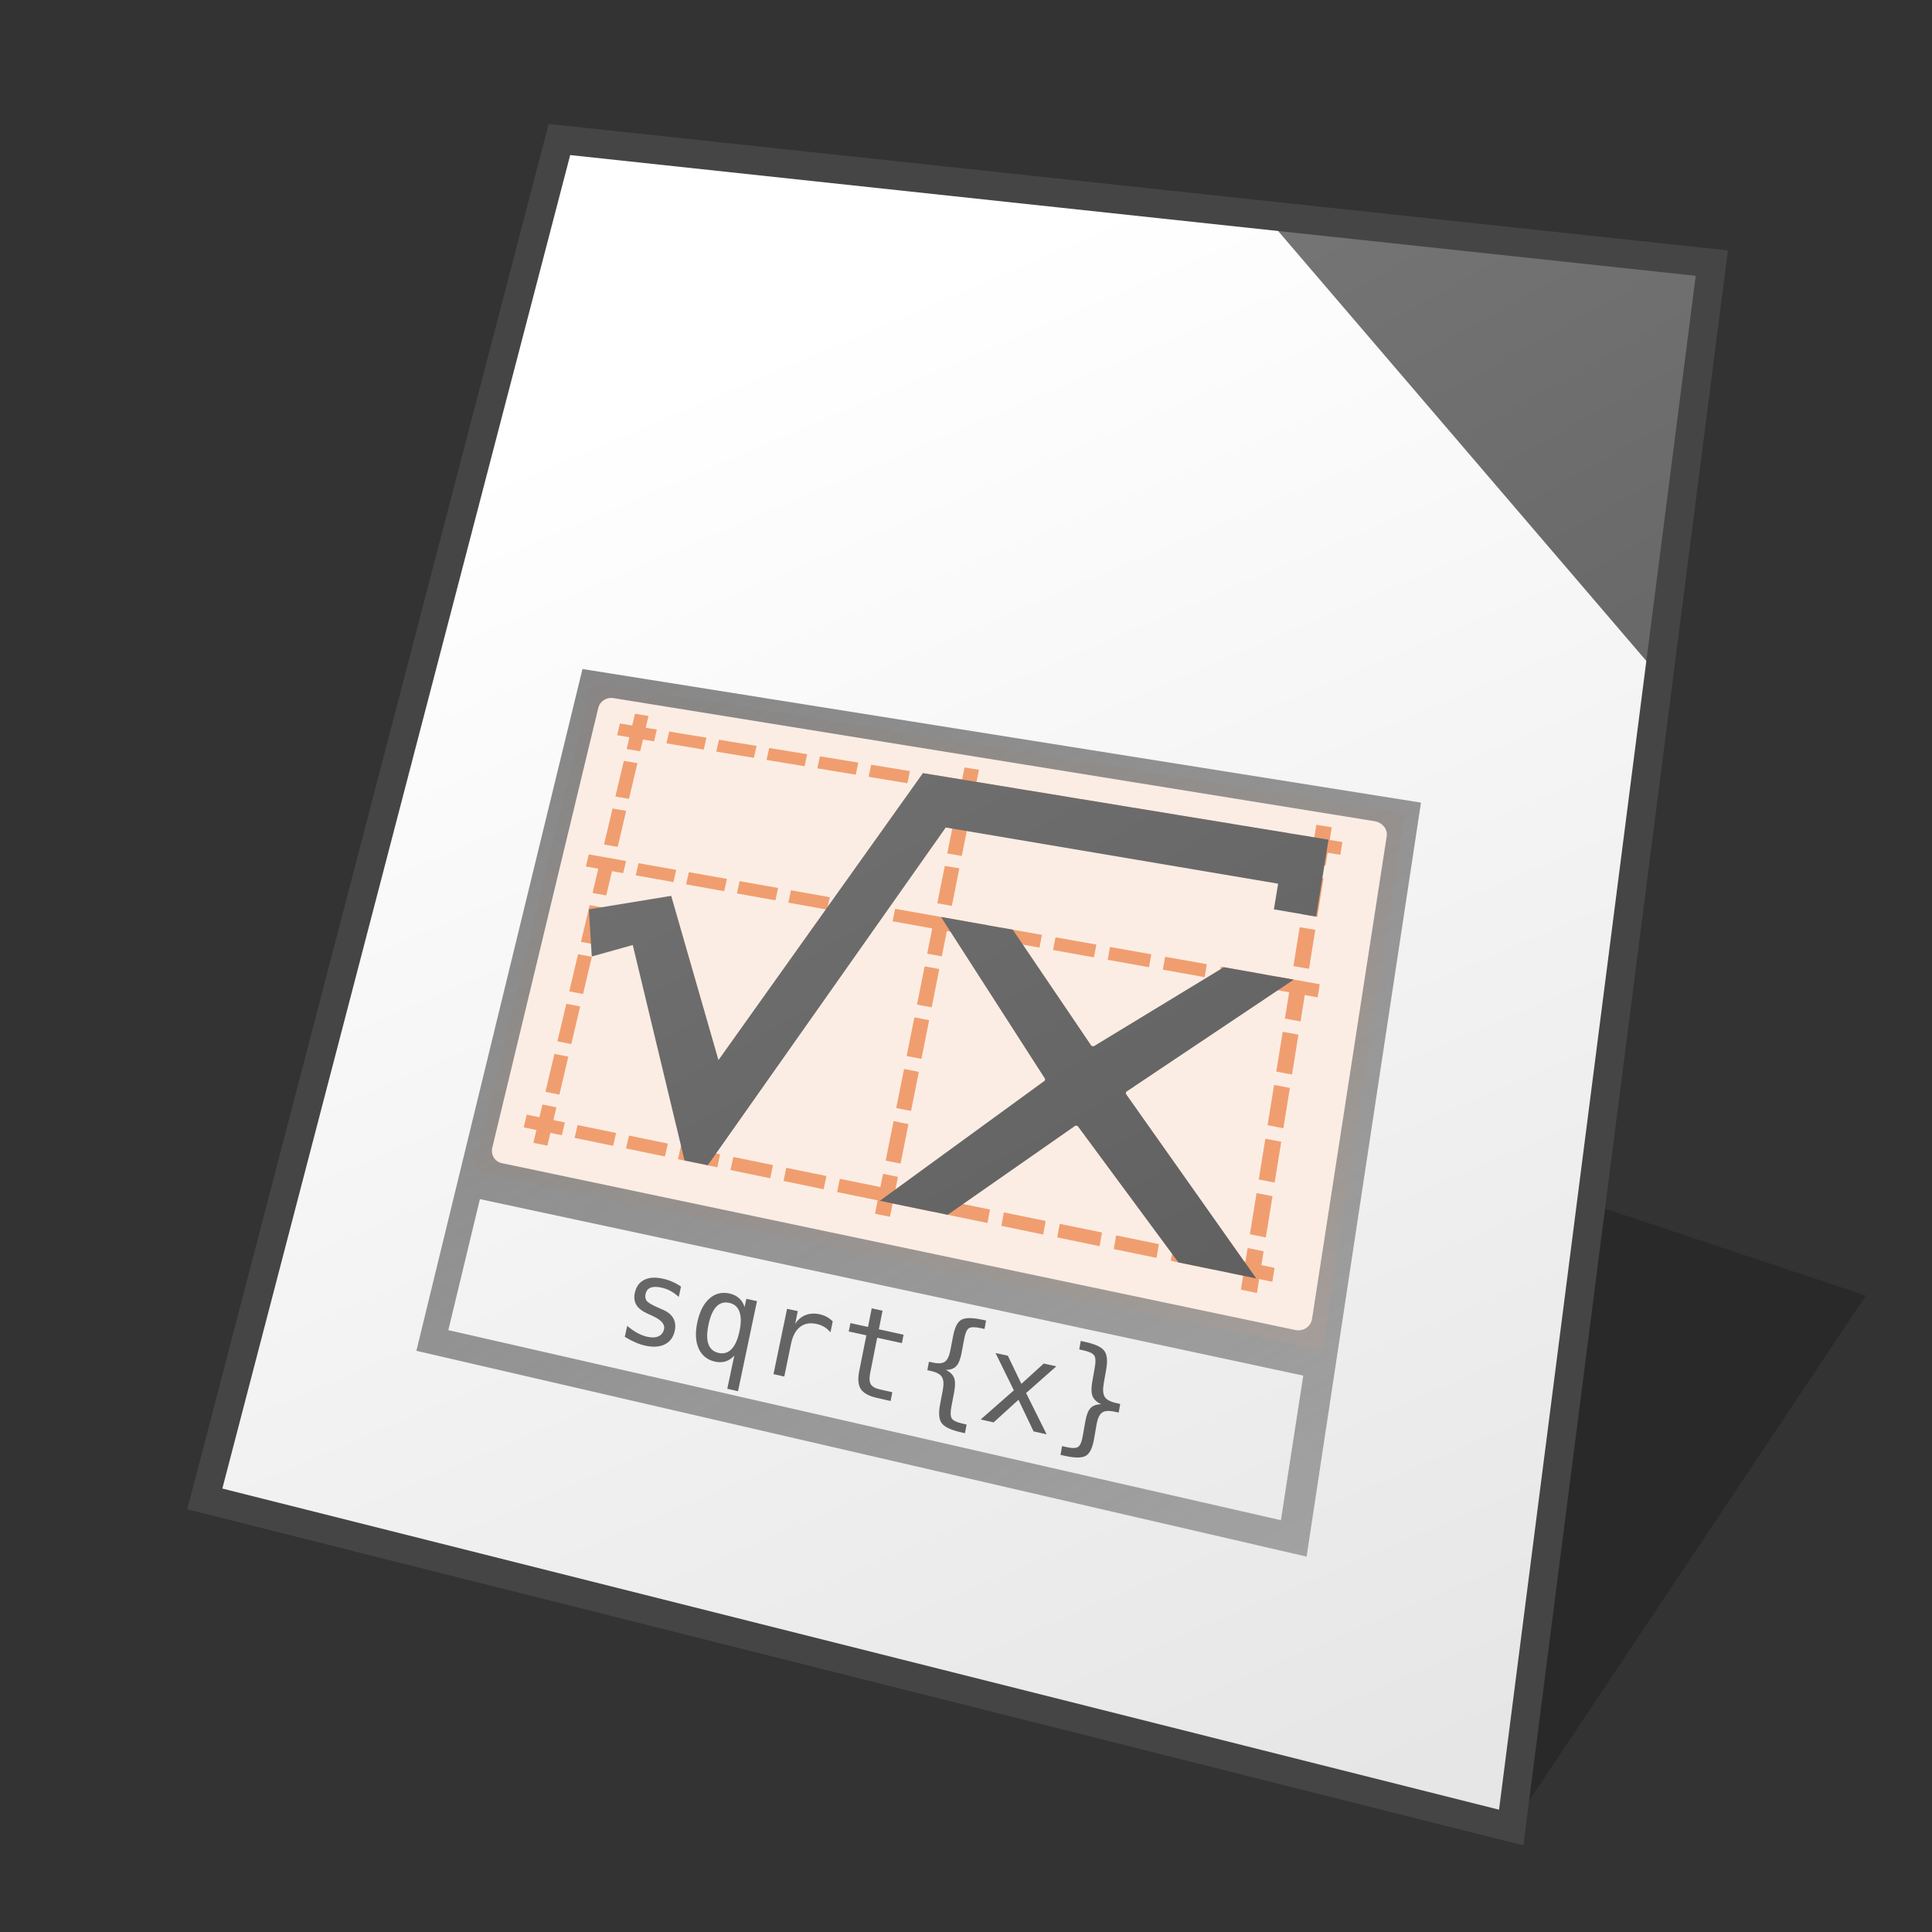 <?xml version="1.0" encoding="UTF-8" standalone="no"?>
<svg
   width="128"
   height="128"
   viewBox="0 0 128 128"
   version="1.1"
   id="svg958"
   inkscape:version="1.3 (0e150ed6c4, 2023-07-21)"
   sodipodi:docname="template-libreoffice-math.svg"
   xmlns:inkscape="http://www.inkscape.org/namespaces/inkscape"
   xmlns:sodipodi="http://sodipodi.sourceforge.net/DTD/sodipodi-0.dtd"
   xmlns:xlink="http://www.w3.org/1999/xlink"
   xmlns="http://www.w3.org/2000/svg"
   xmlns:svg="http://www.w3.org/2000/svg"
   xmlns:rdf="http://www.w3.org/1999/02/22-rdf-syntax-ns#"
   xmlns:cc="http://creativecommons.org/ns#"
   xmlns:dc="http://purl.org/dc/elements/1.1/">
  <rect x="0" y="0" width="128" height="128" fill="#333333" stroke="none"/>
  <defs
     id="defs952">
    <linearGradient
       id="linearGradient25">
      <stop
         offset="0"
         stop-color="#535353"
         id="stop24"
         style="stop-color:#535353;stop-opacity:0.4;" />
      <stop
         offset="1"
         stop-color="#7e7e7e"
         id="stop25" />
    </linearGradient>
    <linearGradient
       id="linearGradient1617"
       inkscape:collect="always">
      <stop
         id="stop1613"
         offset="0"
         style="stop-color:#ffffe8;stop-opacity:1" />
      <stop
         id="stop1615"
         offset="1"
         style="stop-color:#ffe896;stop-opacity:1" />
    </linearGradient>
    <linearGradient
       gradientTransform="matrix(3.7,0,0,3.7,1.818,1.415)"
       gradientUnits="userSpaceOnUse"
       y2="30.692"
       x2="25.4"
       y1="3.175"
       x1="10.583"
       id="linearGradient1619"
       xlink:href="#linearGradient1617"
       inkscape:collect="always" />
    <inkscape:perspective
       id="perspective1523-9"
       inkscape:persp3d-origin="-68.877233 : 1121.3238 : 1"
       inkscape:vp_z="-51.9439 : 1126.9682 : 1"
       inkscape:vp_y="-35.010567 : 1300.5349 : 1"
       inkscape:vp_x="-255.1439 : 1160.8349 : 1"
       sodipodi:type="inkscape:persp3d" />
    <linearGradient
       id="k"
       gradientTransform="matrix(8,0,0,7.998,-1006.484,-7802.28)"
       gradientUnits="userSpaceOnUse"
       x1="138.33"
       x2="130.447"
       xlink:href="#a-6"
       y1="990.695"
       y2="976.716" />
    <linearGradient
       id="f-4"
       gradientUnits="userSpaceOnUse"
       x1="108.001"
       x2="20.001"
       y1="122"
       y2="6"
       gradientTransform="translate(-170.846,-38.753)">
      <stop
         offset="0"
         stop-color="#e6e6e6"
         id="stop10-30" />
      <stop
         offset="1"
         stop-color="#fff"
         id="stop11-7" />
    </linearGradient>
    <linearGradient
       inkscape:collect="always"
       xlink:href="#f-4"
       id="linearGradient195"
       gradientUnits="userSpaceOnUse"
       gradientTransform="translate(1.464,-0.173)"
       x1="103.239"
       y1="121.107"
       x2="26.253"
       y2="15.526" />
    <linearGradient
       id="a-6">
      <stop
         offset="0"
         stop-color="#535353"
         id="stop1-7" />
      <stop
         offset="1"
         stop-color="#7e7e7e"
         id="stop2-5" />
    </linearGradient>
    <linearGradient
       inkscape:collect="always"
       xlink:href="#linearGradient25"
       id="linearGradient12"
       gradientUnits="userSpaceOnUse"
       x1="231.92"
       y1="93.826"
       x2="168.854"
       y2="-17.974"
       gradientTransform="translate(-131.799,27.253)" />
    <linearGradient
       inkscape:collect="always"
       xlink:href="#a-6"
       id="linearGradient13"
       gradientUnits="userSpaceOnUse"
       x1="231.92"
       y1="93.826"
       x2="168.854"
       y2="-17.974"
       gradientTransform="translate(-131.799,27.253)" />
    <linearGradient
       id="j"
       gradientUnits="userSpaceOnUse"
       x1="235.575"
       x2="194.657"
       y1="108.957"
       y2="13.071"
       gradientTransform="translate(-145,10)">
      <stop
         offset="0"
         stop-color="#e6e6e6"
         id="stop13-75" />
      <stop
         offset="1"
         stop-color="#fff"
         id="stop14-3" />
    </linearGradient>
  </defs>
  <sodipodi:namedview
     inkscape:bbox-nodes="true"
     inkscape:snap-bbox-edge-midpoints="false"
     inkscape:bbox-paths="false"
     inkscape:snap-bbox="true"
     inkscape:snap-grids="false"
     units="px"
     showgrid="false"
     inkscape:document-rotation="0"
     inkscape:current-layer="layer1"
     inkscape:document-units="mm"
     inkscape:cy="98.929128"
     inkscape:cx="49.885539"
     inkscape:zoom="2.3754379"
     inkscape:pageshadow="2"
     inkscape:pageopacity="0.0"
     borderopacity="1.0"
     bordercolor="#666666"
     pagecolor="#ffffff"
     id="base"
     inkscape:pagecheckerboard="0"
     showguides="true"
     inkscape:guide-bbox="true"
     guidetolerance="10000"
     inkscape:snap-tangential="true"
     inkscape:snap-perpendicular="true"
     inkscape:window-width="1920"
     inkscape:window-height="1119"
     inkscape:window-x="0"
     inkscape:window-y="0"
     inkscape:window-maximized="1"
     inkscape:snap-to-guides="false"
     inkscape:snap-intersection-paths="false"
     inkscape:snap-bbox-midpoints="false"
     inkscape:snap-nodes="true"
     inkscape:object-paths="false"
     inkscape:showpageshadow="2"
     inkscape:deskcolor="#d1d1d1">
    <inkscape:grid
       id="grid1521"
       type="xygrid"
       empcolor="#ff2624"
       empopacity="0.2"
       originx="0"
       originy="0"
       spacingy="1"
       spacingx="1"
       units="px"
       visible="false"
       empspacing="4" />
  </sodipodi:namedview>
  <g
     id="layer1"
     inkscape:groupmode="layer"
     inkscape:label="Layer 1">
    <path
       d="M 37.055,9.279 13.566,99.313 100.121,121.079 109.905,44.759 83.783,14.258 Z"
       fill="url(#f)"
       id="path173"
       style="fill:url(#linearGradient195)"
       sodipodi:nodetypes="cccccc" />
    <g
       inkscape:corner7="-0.053832406 : -0.037633691 : 0.25907482 : 1"
       inkscape:corner0="0.069364932 : 0.12047969 : 0 : 1"
       inkscape:perspectiveID="#perspective1523-9"
       style="fill:#216778;stroke-width:1.2;stroke-linecap:square"
       id="g1525"
       sodipodi:type="inkscape:box3d" />
    <path
       style="fill:#000000;fill-opacity:0.196;stroke:none;stroke-width:2.741;stroke-miterlimit:4;stroke-dasharray:none;stroke-opacity:1;paint-order:markers stroke fill"
       d="M 100.121,121.079 123.616,85.836 100.121,78.004 Z"
       id="path1768"
       inkscape:connector-curvature="0"
       sodipodi:nodetypes="cccc" />
    <path
       sodipodi:nodetypes="ccccc"
       id="path1611"
       d="M 37.061,9.247 113.409,17.435 100.118,121.083 13.566,99.313 Z"
       style="fill:url(#linearGradient1619);fill-opacity:1;stroke:none;stroke-width:1.664;stroke-linecap:butt;stroke-linejoin:miter;stroke-miterlimit:4;stroke-dasharray:none;stroke-opacity:1" />
    <path
       d="M 37.061,9.247 13.566,99.313 100.118,121.083 109.905,44.759 83.783,14.258 Z"
       fill="url(#j)"
       id="path15"
       style="fill:url(#j)"
       sodipodi:nodetypes="cccccc" />
    <g
       transform="matrix(3.78,0,0,3.78,-29.848,-1055.363)"
       id="g6682" />
    <g
       aria-label="?"
       id="text3832"
       style="font-weight:bold;font-size:25.4px;line-height:0.6;font-family:Arial;-inkscape-font-specification:'Arial Bold';text-align:center;text-anchor:middle;fill:#0a0a96;fill-opacity:1;stroke:none;stroke-width:0.45;stroke-linecap:square;stroke-miterlimit:4;stroke-dasharray:none"
       transform="scale(3.78)" />
    <g
       transform="matrix(3.78,0,0,3.78,-9.4848633e-7,-4)"
       id="g886" />
    <g
       transform="matrix(3.78,0,0,3.78,117.75,-29.25)"
       style="font-weight:600;font-size:14.111px;line-height:0.8;font-family:'URW Bookman';-inkscape-font-specification:'URW Bookman Semi-Bold';letter-spacing:-0.529px;fill:#8a6f5e;fill-opacity:1;stroke:none;stroke-width:1.005;stroke-linecap:square;stroke-miterlimit:4;stroke-dasharray:none;stroke-opacity:1"
       id="text1154"
       aria-label="cpp" />
    <g
       style="font-style:normal;font-variant:normal;font-weight:normal;font-stretch:normal;font-size:16.18px;line-height:0.8;font-family:'Times New Roman';-inkscape-font-specification:'Times New Roman, ';fill:#191996;fill-opacity:1;stroke:none;stroke-width:1.153;stroke-linecap:square;stroke-miterlimit:4;stroke-dasharray:none;stroke-opacity:1"
       id="text1180"
       aria-label="?"
       transform="scale(3.78)" />
    <g
       style="font-style:normal;font-variant:normal;font-weight:normal;font-stretch:normal;font-size:24.855px;line-height:0.8;font-family:'Times New Roman';-inkscape-font-specification:'Times New Roman, ';fill:#191996;fill-opacity:1;stroke:none;stroke-width:0.984;stroke-linecap:square;stroke-miterlimit:4;stroke-dasharray:none;stroke-opacity:1"
       id="text1190"
       aria-label="f"
       transform="scale(3.78)" />
    <g
       style="font-style:italic;font-variant:normal;font-weight:normal;font-stretch:normal;font-size:29.042px;line-height:0.8;font-family:'Times New Roman';-inkscape-font-specification:'Times New Roman, Italic';fill:#191996;fill-opacity:1;stroke:none;stroke-width:1.15;stroke-linecap:square;stroke-miterlimit:4;stroke-dasharray:none;stroke-opacity:1"
       id="text1218"
       aria-label="?"
       transform="scale(3.78)" />
    <g
       style="font-style:italic;font-variant:normal;font-weight:normal;font-stretch:normal;font-size:29.124px;line-height:0.8;font-family:'Times New Roman';-inkscape-font-specification:'Times New Roman,  Italic';fill:#191996;fill-opacity:1;stroke:none;stroke-width:1.153;stroke-linecap:square;stroke-miterlimit:4;stroke-dasharray:none;stroke-opacity:1"
       id="text1298"
       aria-label="?"
       transform="scale(3.78)" />
    <g
       id="g29513"
       transform="matrix(3.78,0,0,3.78,-0.153,5.845)">
      <g
         aria-label="js"
         id="g29511"
         style="font-style:italic;font-size:19.05px;font-family:Georgia;-inkscape-font-specification:'Georgia Italic';fill-opacity:0.2;stroke-width:0.503;stroke-linecap:square;stroke-linejoin:round;stroke-opacity:0.05" />
    </g>
    <path
       d="m 83.783,14.258 26.123,30.502 3.507,-27.329 z"
       fill="url(#k)"
       id="path14"
       style="fill:url(#k)"
       sodipodi:nodetypes="cccc" />
    <path
       id="rect3"
       d="m 39.615,45.286 52.982,8.504 c 0.264,0.042 0.448,0.268 0.411,0.505 L 87.694,88.987 c -0.041,0.264 -0.296,0.43 -0.573,0.372 L 31.796,77.65 c -0.236,-0.05 -0.378,-0.283 -0.32,-0.522 l 7.636,-31.518 c 0.052,-0.217 0.277,-0.361 0.503,-0.325 z"
       style="fill:#fcede4;fill-opacity:1" />
    <path
       id="path3"
       style="fill:url(#linearGradient12)"
       d="M 38.59 44.324 L 27.586 89.496 L 86.566 103.129 L 94.143 53.176 L 38.59 44.324 z M 40.631 46.25 L 91.066 54.406 C 91.585 54.49 91.945 54.934 91.873 55.402 L 86.926 87.383 C 86.846 87.9 86.343 88.227 85.801 88.113 L 33.25 77.062 C 32.785 76.965 32.502 76.507 32.615 76.037 L 39.639 46.893 C 39.742 46.464 40.183 46.178 40.631 46.25 z M 31.795 79.445 L 86.344 91.139 L 84.863 100.717 L 29.703 88.125 L 31.795 79.445 z " />
    <path
       id="path9"
       d="M 42.07 47.287 L 41.887 48.066 L 41.072 47.932 L 40.887 48.711 L 41.701 48.846 L 41.516 49.627 L 42.414 49.775 L 42.598 48.994 L 43.334 49.115 L 43.518 48.334 L 42.781 48.213 L 42.965 47.434 L 42.07 47.287 z M 44.336 48.467 L 44.154 49.25 L 46.625 49.66 L 46.805 48.873 L 44.336 48.467 z M 47.633 49.008 L 47.453 49.797 L 49.949 50.209 L 50.125 49.418 L 47.633 49.008 z M 50.961 49.555 L 50.785 50.348 L 53.307 50.764 L 53.479 49.969 L 50.961 49.555 z M 54.322 50.107 L 54.15 50.904 L 56.695 51.324 L 56.865 50.523 L 54.322 50.107 z M 41.33 50.41 L 40.771 52.771 L 41.672 52.928 L 42.229 50.561 L 41.33 50.41 z M 57.717 50.664 L 57.549 51.465 L 60.119 51.891 L 60.285 51.086 L 57.717 50.664 z M 63.902 50.846 L 63.74 51.652 L 61.146 51.227 L 60.98 52.033 L 63.578 52.463 L 63.416 53.273 L 64.373 53.434 L 64.535 52.621 L 67.072 53.039 L 67.23 52.225 L 64.697 51.809 L 64.857 51 L 63.902 50.846 z M 68.109 52.369 L 67.951 53.186 L 70.602 53.623 L 70.756 52.805 L 68.109 52.369 z M 71.643 52.949 L 71.488 53.77 L 74.166 54.213 L 74.318 53.389 L 71.643 52.949 z M 75.213 53.535 L 75.064 54.361 L 77.77 54.809 L 77.916 53.979 L 75.213 53.535 z M 40.584 53.564 L 40.018 55.949 L 40.924 56.109 L 41.486 53.719 L 40.584 53.564 z M 63.252 54.088 L 62.76 56.543 L 63.723 56.707 L 64.211 54.248 L 63.252 54.088 z M 78.82 54.127 L 78.676 54.959 L 81.408 55.41 L 81.551 54.576 L 78.82 54.127 z M 87.211 54.643 L 87.074 55.482 L 86.148 55.33 L 86.01 56.172 L 86.938 56.324 L 86.801 57.17 L 87.824 57.34 L 87.961 56.494 L 88.801 56.633 L 88.936 55.787 L 88.096 55.65 L 88.232 54.809 L 87.211 54.643 z M 82.465 54.727 L 82.324 55.562 L 85.084 56.018 L 85.225 55.178 L 82.465 54.727 z M 39.008 56.604 L 38.816 57.404 L 39.639 57.551 L 39.258 59.16 L 40.166 59.324 L 40.547 57.713 L 41.291 57.846 L 41.479 57.043 L 39.828 56.75 L 39.008 56.604 z M 42.307 57.189 L 42.119 57.994 L 44.617 58.441 L 44.803 57.633 L 42.307 57.189 z M 62.596 57.365 L 62.098 59.846 L 63.064 60.016 L 63.559 57.531 L 62.596 57.365 z M 45.639 57.781 L 45.455 58.592 L 47.979 59.043 L 48.16 58.23 L 45.639 57.781 z M 86.664 58.016 L 86.248 60.57 L 87.277 60.746 L 87.689 58.188 L 86.664 58.016 z M 49.004 58.379 L 48.824 59.193 L 51.373 59.65 L 51.551 58.832 L 49.004 58.379 z M 52.404 58.984 L 52.227 59.803 L 54.801 60.264 L 54.975 59.441 L 52.404 58.984 z M 55.838 59.594 L 55.664 60.418 L 58.264 60.883 L 58.436 60.055 L 55.838 59.594 z M 39.066 59.967 L 38.49 62.402 L 39.402 62.572 L 39.977 60.135 L 39.066 59.967 z M 59.307 60.211 L 59.137 61.039 L 61.764 61.51 L 61.428 63.184 L 62.398 63.359 L 62.732 61.684 L 65.299 62.143 L 65.463 61.305 L 59.307 60.211 z M 86.109 61.426 L 85.691 64.008 L 86.725 64.189 L 87.141 61.604 L 86.109 61.426 z M 66.35 61.461 L 66.188 62.301 L 68.871 62.781 L 69.029 61.938 L 66.35 61.461 z M 69.928 62.098 L 69.77 62.941 L 72.479 63.428 L 72.635 62.578 L 69.928 62.098 z M 73.541 62.74 L 73.387 63.59 L 76.125 64.08 L 76.277 63.225 L 73.541 62.74 z M 38.297 63.219 L 37.715 65.68 L 38.629 65.855 L 39.209 63.391 L 38.297 63.219 z M 77.193 63.389 L 77.043 64.244 L 79.811 64.738 L 79.957 63.879 L 77.193 63.389 z M 61.26 64.023 L 60.752 66.557 L 61.727 66.738 L 62.23 64.201 L 61.26 64.023 z M 80.883 64.043 L 80.736 64.904 L 83.533 65.404 L 83.676 64.541 L 80.883 64.043 z M 84.611 64.707 L 84.471 65.572 L 85.41 65.74 L 85.127 67.482 L 86.166 67.672 L 86.445 65.926 L 87.297 66.078 L 87.436 65.207 L 85.551 64.873 L 84.611 64.707 z M 37.52 66.504 L 36.93 68.99 L 37.85 69.17 L 38.436 66.68 L 37.52 66.504 z M 60.582 67.404 L 60.068 69.965 L 61.047 70.152 L 61.557 67.588 L 60.582 67.404 z M 84.984 68.357 L 84.557 70.996 L 85.6 71.191 L 86.023 68.549 L 84.984 68.357 z M 36.732 69.822 L 36.137 72.334 L 37.061 72.521 L 37.652 70.004 L 36.732 69.822 z M 59.896 70.822 L 59.377 73.41 L 60.359 73.604 L 60.875 71.012 L 59.896 70.822 z M 84.412 71.881 L 83.98 74.549 L 85.027 74.75 L 85.457 72.076 L 84.412 71.881 z M 35.938 73.176 L 35.738 74.02 L 34.898 73.848 L 34.697 74.691 L 35.537 74.865 L 35.338 75.713 L 36.264 75.906 L 36.465 75.057 L 37.225 75.213 L 37.424 74.365 L 36.664 74.209 L 36.863 73.363 L 35.938 73.176 z M 59.203 74.277 L 58.678 76.893 L 59.666 77.092 L 60.188 74.473 L 59.203 74.277 z M 38.268 74.537 L 38.07 75.387 L 40.623 75.914 L 40.818 75.061 L 38.268 74.537 z M 41.672 75.234 L 41.477 76.09 L 44.055 76.621 L 44.248 75.764 L 41.672 75.234 z M 83.834 75.443 L 83.396 78.141 L 84.449 78.348 L 84.885 75.645 L 83.834 75.443 z M 45.109 75.939 L 44.92 76.801 L 47.523 77.338 L 47.713 76.473 L 45.109 75.939 z M 48.584 76.65 L 48.396 77.518 L 51.029 78.061 L 51.213 77.189 L 48.584 76.65 z M 52.094 77.371 L 51.91 78.242 L 54.57 78.791 L 54.752 77.914 L 52.094 77.371 z M 58.502 77.768 L 58.326 78.646 L 55.641 78.098 L 55.461 78.975 L 58.148 79.529 L 57.973 80.412 L 58.963 80.617 L 59.141 79.732 L 61.766 80.273 L 61.939 79.387 L 59.316 78.85 L 59.49 77.969 L 58.502 77.768 z M 83.25 79.043 L 82.809 81.771 L 83.865 81.984 L 84.305 79.252 L 83.25 79.043 z M 62.848 79.574 L 62.676 80.461 L 65.422 81.027 L 65.59 80.135 L 62.848 79.574 z M 66.508 80.324 L 66.342 81.217 L 69.115 81.789 L 69.279 80.891 L 66.508 80.324 z M 70.209 81.082 L 70.045 81.98 L 72.85 82.561 L 73.01 81.656 L 70.209 81.082 z M 73.947 81.848 L 73.789 82.754 L 76.623 83.338 L 76.779 82.428 L 73.947 81.848 z M 77.729 82.623 L 77.572 83.533 L 80.438 84.125 L 80.59 83.209 L 77.729 82.623 z M 82.66 82.686 L 82.51 83.602 L 81.549 83.404 L 81.398 84.322 L 82.361 84.521 L 82.211 85.443 L 83.275 85.664 L 83.424 84.74 L 84.295 84.92 L 84.441 83.998 L 83.57 83.818 L 83.719 82.9 L 82.66 82.686 z "
       style="fill:#f09e6f;fill-opacity:1" />
    <path
       id="path10"
       style="fill:url(#linearGradient13)"
       d="M 61.145 51.221 L 47.6 70.232 L 44.469 59.352 L 39.014 60.246 L 39.207 63.369 L 41.922 62.611 L 45.352 76.883 L 46.893 77.199 L 62.658 54.824 L 84.68 58.547 L 84.398 60.246 L 87.199 60.727 L 88.02 55.631 L 61.146 51.221 L 61.145 51.221 z M 62.342 60.75 L 69.24 71.477 L 69.219 71.596 L 58.289 79.557 L 62.783 80.484 L 71.256 74.572 L 71.398 74.602 L 78.072 83.637 L 83.229 84.699 L 74.586 72.459 L 74.607 72.338 L 85.715 64.902 L 81.082 64.08 L 72.457 69.322 L 72.314 69.295 L 67.1 61.596 L 62.342 60.75 z M 43.227 84.652 C 43.021 84.666 42.838 84.714 42.678 84.795 C 42.358 84.955 42.153 85.235 42.062 85.641 C 41.991 85.961 42.026 86.237 42.166 86.465 C 42.307 86.69 42.566 86.885 42.945 87.053 L 43.193 87.162 L 43.221 87.18 C 43.807 87.441 44.066 87.733 43.994 88.059 C 43.944 88.285 43.821 88.445 43.625 88.535 C 43.429 88.622 43.179 88.631 42.873 88.562 C 42.663 88.515 42.445 88.431 42.225 88.312 C 42.005 88.191 41.782 88.034 41.555 87.842 L 41.393 88.568 C 41.638 88.717 41.87 88.837 42.088 88.932 C 42.306 89.029 42.518 89.102 42.727 89.148 C 43.254 89.267 43.692 89.241 44.041 89.07 C 44.391 88.897 44.611 88.598 44.703 88.174 C 44.773 87.855 44.742 87.576 44.607 87.338 C 44.475 87.1 44.243 86.911 43.914 86.77 L 43.648 86.654 C 43.21 86.464 42.944 86.31 42.85 86.191 C 42.756 86.073 42.729 85.918 42.771 85.729 C 42.818 85.519 42.929 85.38 43.104 85.312 C 43.281 85.243 43.526 85.242 43.838 85.311 C 44.045 85.356 44.242 85.431 44.43 85.533 C 44.617 85.635 44.796 85.766 44.969 85.926 L 45.119 85.24 C 44.937 85.113 44.748 85.006 44.549 84.92 C 44.351 84.831 44.139 84.764 43.914 84.715 C 43.662 84.66 43.432 84.639 43.227 84.652 z M 47.963 85.656 C 47.605 85.656 47.284 85.782 47 86.033 C 46.621 86.368 46.354 86.887 46.201 87.596 C 46.05 88.293 46.08 88.876 46.287 89.342 C 46.498 89.806 46.858 90.096 47.369 90.211 C 47.626 90.269 47.862 90.263 48.08 90.193 C 48.301 90.122 48.492 89.991 48.652 89.803 L 48.184 92.01 L 48.895 92.172 L 50.152 86.203 L 49.447 86.049 L 49.33 86.596 C 49.258 86.358 49.139 86.164 48.967 86.012 C 48.798 85.858 48.585 85.753 48.332 85.697 C 48.204 85.669 48.082 85.656 47.963 85.656 z M 48.074 86.291 C 48.152 86.29 48.232 86.3 48.316 86.318 C 48.653 86.392 48.877 86.588 48.99 86.906 C 49.107 87.223 49.108 87.653 48.992 88.199 C 48.876 88.746 48.701 89.141 48.465 89.385 C 48.232 89.626 47.948 89.711 47.609 89.635 C 47.271 89.559 47.044 89.361 46.932 89.043 C 46.822 88.726 46.826 88.291 46.943 87.744 C 47.061 87.198 47.234 86.807 47.463 86.566 C 47.636 86.387 47.841 86.294 48.074 86.291 z M 57.754 86.682 L 57.508 87.912 L 56.344 87.658 L 56.23 88.213 L 57.398 88.469 L 56.926 90.838 C 56.82 91.368 56.856 91.768 57.035 92.035 C 57.214 92.303 57.576 92.497 58.119 92.619 L 59.006 92.82 L 59.119 92.238 L 58.303 92.055 C 57.996 91.986 57.795 91.875 57.697 91.719 C 57.6 91.563 57.582 91.324 57.646 91 L 58.115 88.627 L 59.754 88.986 L 59.863 88.428 L 58.227 88.068 L 58.471 86.836 L 57.754 86.682 z M 52.145 86.711 L 51.246 91.039 L 51.961 91.199 L 52.406 89.037 C 52.515 88.511 52.717 88.137 53.008 87.91 C 53.299 87.684 53.665 87.62 54.107 87.717 C 54.296 87.758 54.463 87.823 54.609 87.912 C 54.756 88.001 54.893 88.119 55.021 88.271 L 55.17 87.547 C 55.049 87.424 54.917 87.322 54.773 87.244 C 54.63 87.167 54.472 87.111 54.297 87.072 C 53.96 86.999 53.65 87.017 53.369 87.127 C 53.092 87.235 52.863 87.429 52.682 87.709 L 52.855 86.865 L 52.145 86.711 z M 64.238 87.328 C 64.009 87.329 63.828 87.364 63.697 87.436 C 63.44 87.577 63.256 87.936 63.146 88.512 L 62.967 89.451 C 62.892 89.843 62.77 90.098 62.602 90.217 C 62.433 90.335 62.163 90.354 61.791 90.271 L 61.545 90.219 L 61.438 90.779 L 61.684 90.834 C 62.054 90.916 62.293 91.047 62.404 91.23 C 62.518 91.415 62.537 91.706 62.461 92.104 L 62.281 93.051 C 62.17 93.635 62.21 94.05 62.396 94.297 C 62.585 94.545 63.009 94.744 63.674 94.895 L 63.932 94.953 L 64.039 94.379 L 63.758 94.314 C 63.384 94.23 63.152 94.118 63.059 93.979 C 62.968 93.839 62.96 93.58 63.031 93.201 L 63.217 92.219 C 63.295 91.808 63.293 91.495 63.209 91.281 C 63.125 91.068 62.943 90.894 62.662 90.758 C 62.966 90.757 63.193 90.676 63.348 90.516 C 63.505 90.356 63.623 90.071 63.701 89.66 L 63.885 88.688 C 63.955 88.317 64.055 88.09 64.188 88.002 C 64.323 87.912 64.576 87.906 64.947 87.986 L 65.227 88.047 L 65.33 87.488 L 65.074 87.434 C 64.745 87.363 64.468 87.328 64.238 87.328 z M 71.602 88.84 L 71.502 89.404 L 71.777 89.465 C 72.159 89.547 72.396 89.659 72.492 89.801 C 72.589 89.942 72.603 90.199 72.537 90.572 L 72.363 91.559 C 72.29 91.976 72.3 92.296 72.389 92.512 C 72.481 92.729 72.671 92.902 72.959 93.035 C 72.644 93.04 72.408 93.125 72.252 93.287 C 72.096 93.45 71.982 93.741 71.908 94.158 L 71.732 95.156 C 71.666 95.535 71.564 95.769 71.426 95.861 C 71.288 95.953 71.027 95.958 70.643 95.871 L 70.365 95.809 L 70.262 96.389 L 70.516 96.445 C 71.195 96.599 71.665 96.603 71.93 96.455 C 72.194 96.307 72.379 95.937 72.482 95.342 L 72.65 94.377 C 72.721 93.972 72.844 93.709 73.016 93.586 C 73.19 93.464 73.47 93.446 73.855 93.531 L 74.117 93.588 L 74.217 93.016 L 73.955 92.957 C 73.57 92.872 73.316 92.737 73.195 92.553 C 73.078 92.369 73.053 92.075 73.123 91.676 L 73.289 90.719 C 73.391 90.133 73.345 89.721 73.15 89.479 C 72.957 89.234 72.526 89.04 71.854 88.895 L 71.602 88.84 z M 65.955 89.641 L 67.172 92.113 L 64.973 94.043 L 65.83 94.236 L 67.477 92.74 L 68.477 94.832 L 69.342 95.027 L 67.982 92.293 L 69.986 90.521 L 69.15 90.338 L 67.67 91.684 L 66.771 89.818 L 65.955 89.641 z " />
    <path
       style="fill:none;stroke:#454545;stroke-width:1.9;stroke-linecap:butt;stroke-linejoin:miter;stroke-miterlimit:4;stroke-dasharray:none;stroke-opacity:1"
       d="M 37.064,9.242 113.412,17.431 100.121,121.079 13.569,99.308 Z"
       id="path1553"
       sodipodi:nodetypes="ccccc" />
  </g>
</svg>
